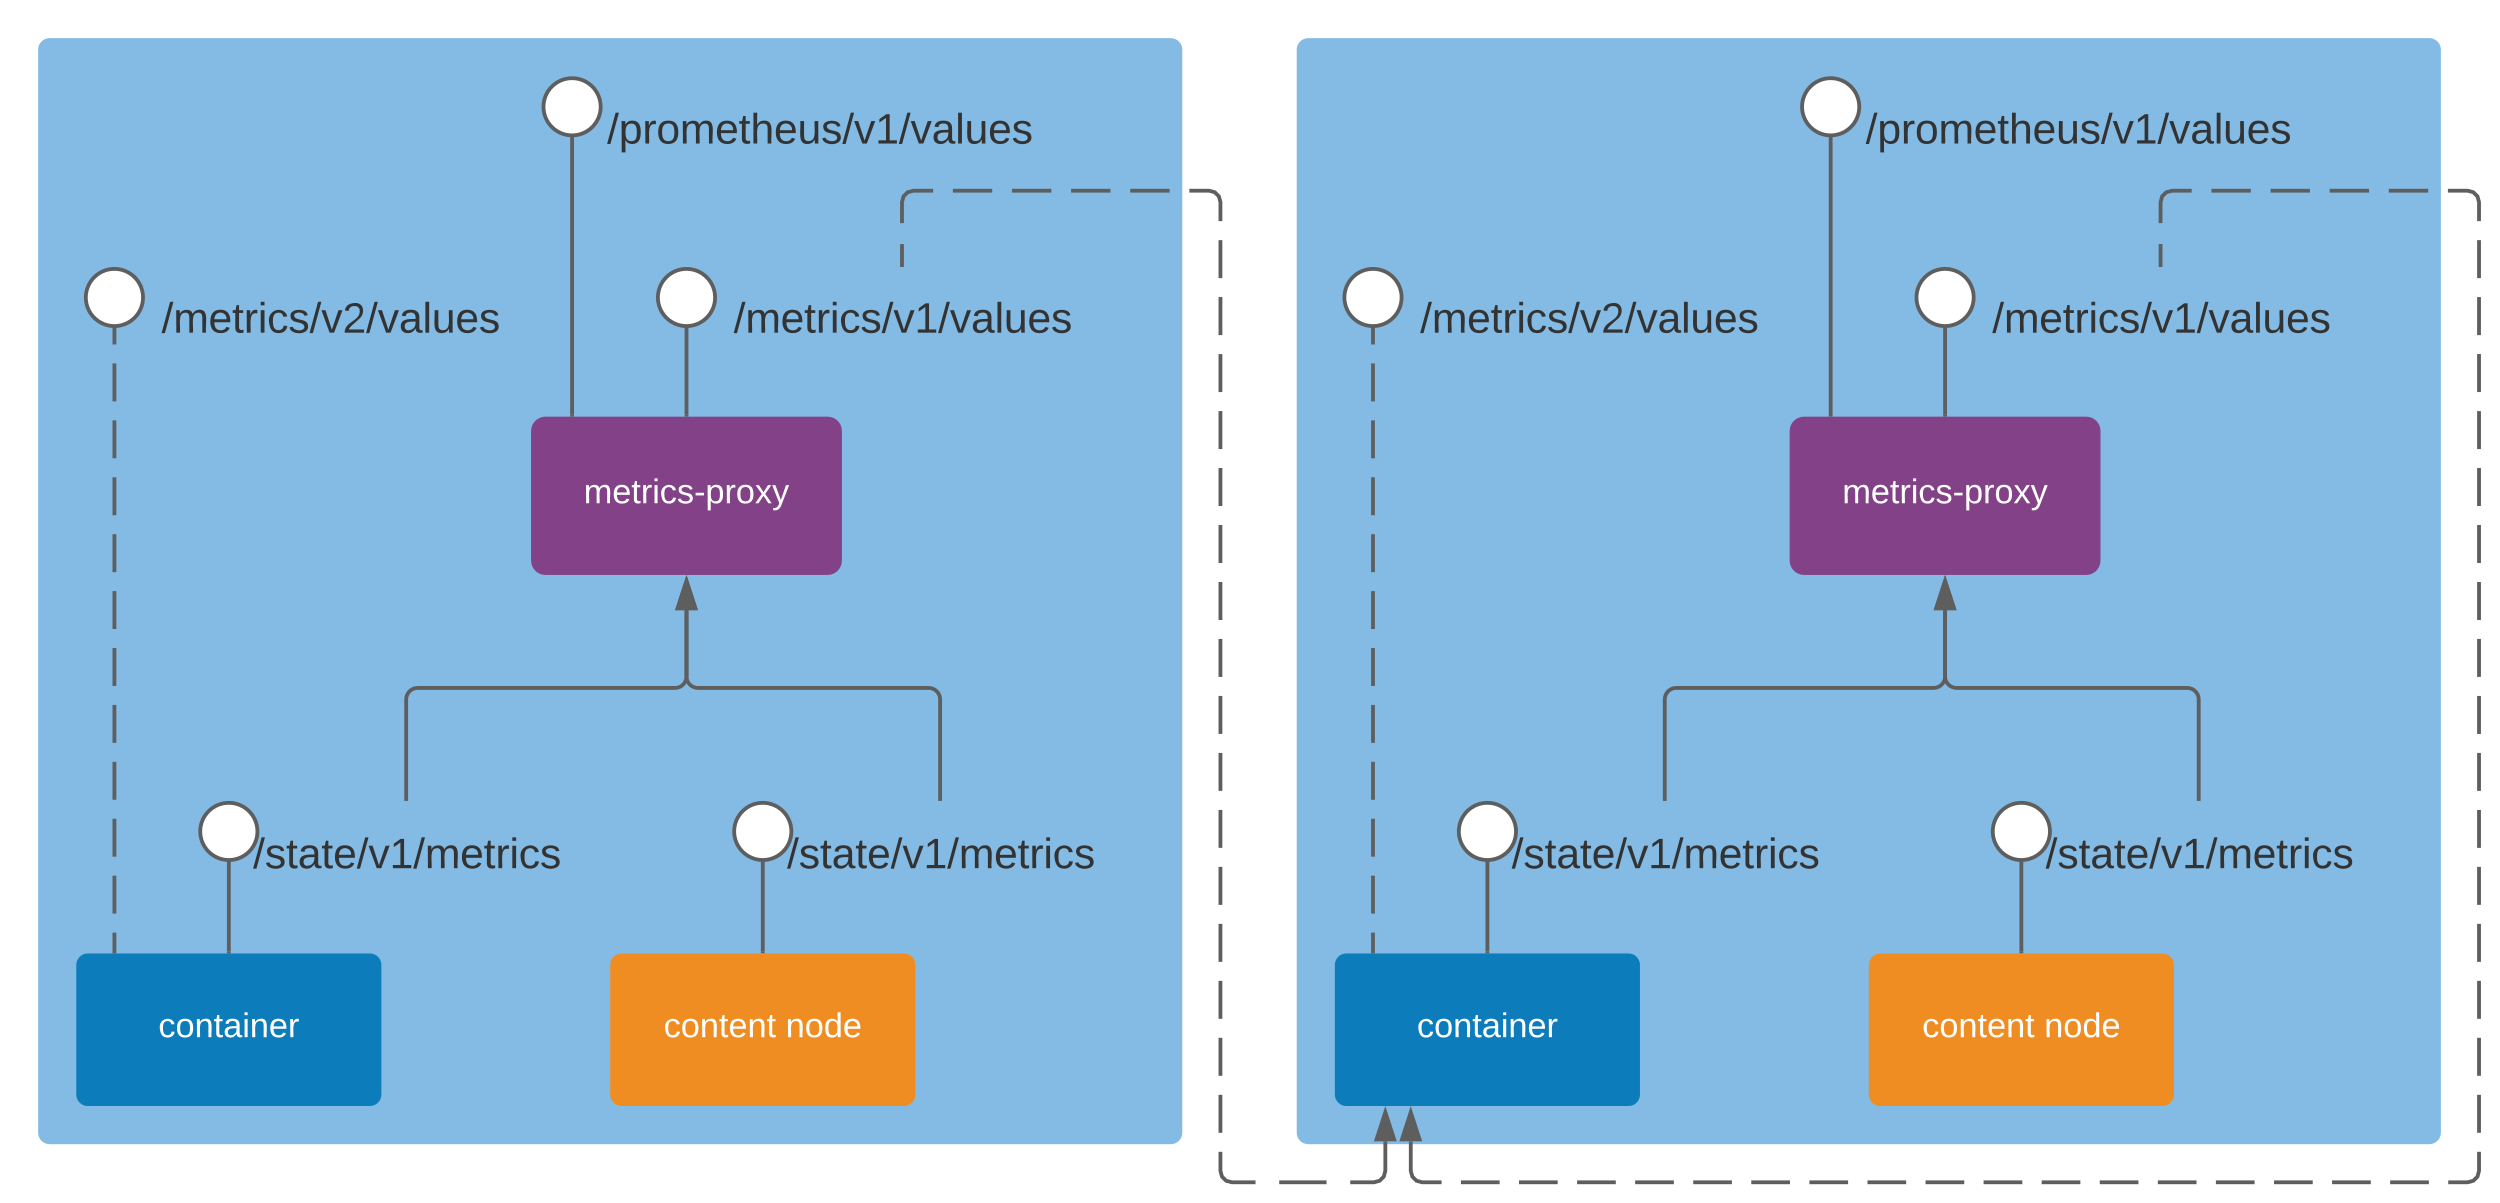<svg xmlns="http://www.w3.org/2000/svg" xmlns:xlink="http://www.w3.org/1999/xlink" xmlns:lucid="lucid" width="1311" height="631"><g transform="translate(880 -240)" lucid:page-tab-id="0_0"><path d="M-1806.87 0h3677.74v1322.83h-3677.74z" fill="#fff"/><path d="M-200 266c0-3.3 2.7-6 6-6h588c3.3 0 6 2.7 6 6v568c0 3.3-2.7 6-6 6h-588c-3.3 0-6-2.7-6-6z" stroke="#000" stroke-opacity="0" stroke-width="3" fill="#83bbe5"/><path d="M-180 746c0-3.3 2.7-6 6-6h148c3.3 0 6 2.7 6 6v68c0 3.3-2.7 6-6 6h-148c-3.3 0-6-2.7-6-6z" stroke="#000" stroke-opacity="0" stroke-width="3" fill="#0c7cba"/><use xlink:href="#a" transform="matrix(1,0,0,1,-168,752) translate(31.05 31.9)"/><path d="M60 466c0-3.3 2.7-6 6-6h148c3.3 0 6 2.7 6 6v68c0 3.3-2.7 6-6 6H66c-3.3 0-6-2.7-6-6z" stroke="#834187" stroke-width="3" fill="#834187"/><use xlink:href="#b" transform="matrix(1,0,0,1,72,472) translate(14.125 31.9)"/><path d="M180 666c0-3.3 2.7-6 6-6h174c3.3 0 6 2.7 6 6v48c0 3.3-2.7 6-6 6H186c-3.3 0-6-2.7-6-6z" stroke="#000" stroke-opacity="0" stroke-width="3" fill="#fff" fill-opacity="0"/><use xlink:href="#c" transform="matrix(1,0,0,1,185,665) translate(7.728 30.278)"/><path d="M180 739v-48.33" stroke="#5e5e5e" stroke-width="2" fill="none"/><path d="M181 740h-2v-1.03h2" fill="#5e5e5e"/><path d="M195 676c0 8.28-6.72 15-15 15-8.28 0-15-6.72-15-15 0-8.28 6.72-15 15-15 8.28 0 15 6.72 15 15z" stroke="#5e5e5e" stroke-width="2" fill="#fff"/><path d="M160 386c0-3.3 2.7-6 6-6h174c3.3 0 6 2.7 6 6v48c0 3.3-2.7 6-6 6H166c-3.3 0-6-2.7-6-6z" stroke="#000" stroke-opacity="0" stroke-width="3" fill="#fff" fill-opacity="0"/><use xlink:href="#d" transform="matrix(1,0,0,1,165,385) translate(-0.265 29.444)"/><path d="M140 457.5v-46.83" stroke="#5e5e5e" stroke-width="2" fill="none"/><path d="M141 458.5h-2v-1.03h2" fill="#5e5e5e"/><path d="M155 396c0 8.28-6.72 15-15 15-8.28 0-15-6.72-15-15 0-8.28 6.72-15 15-15 8.28 0 15 6.72 15 15z" stroke="#5e5e5e" stroke-width="2" fill="#fff"/><path d="M-100 666c0-3.3 2.7-6 6-6H80c3.3 0 6 2.7 6 6v48c0 3.3-2.7 6-6 6H-94c-3.3 0-6-2.7-6-6z" stroke="#000" stroke-opacity="0" stroke-width="3" fill="#fff" fill-opacity="0"/><use xlink:href="#c" transform="matrix(1,0,0,1,-95,665) translate(7.728 30.278)"/><path d="M-100 739v-48.33" stroke="#5e5e5e" stroke-width="2" fill="none"/><path d="M-99 740h-2v-1.03h2" fill="#5e5e5e"/><path d="M-85 676c0 8.3-6.72 15-15 15-8.28 0-15-6.7-15-15 0-8.28 6.72-15 15-15 8.28 0 15 6.72 15 15z" stroke="#5e5e5e" stroke-width="2" fill="#fff"/><path d="M100 746c0-3.3 2.7-6 6-6h148c3.3 0 6 2.7 6 6v68c0 3.3-2.7 6-6 6H106c-3.3 0-6-2.7-6-6z" stroke="#000" stroke-opacity="0" stroke-width="3" fill="#ef8d22"/><use xlink:href="#e" transform="matrix(1,0,0,1,112,752) translate(16 31.9)"/><use xlink:href="#f" transform="matrix(1,0,0,1,112,752) translate(80 31.9)"/><path d="M273 659v-52.25c0-3.3-2.7-6-6-6H146c-3.3 0-6-2.7-6-6V560" stroke="#5e5e5e" stroke-width="2" fill="none"/><path d="M274 660h-2v-1.03h2" fill="#5e5e5e"/><path d="M140 544.74l4.64 14.26h-9.28z" stroke="#5e5e5e" stroke-width="2" fill="#5e5e5e"/><path d="M-7 659v-52.25c0-3.3 2.7-6 6-6h135c3.3 0 6-2.7 6-6V560" stroke="#5e5e5e" stroke-width="2" fill="none"/><path d="M-6 660h-2v-1.03h2" fill="#5e5e5e"/><path d="M140 544.74l4.64 14.26h-9.28z" stroke="#5e5e5e" stroke-width="2" fill="#5e5e5e"/><path d="M-140 386c0-3.3 2.7-6 6-6H40c3.3 0 6 2.7 6 6v48c0 3.3-2.7 6-6 6h-174c-3.3 0-6-2.7-6-6z" stroke="#000" stroke-opacity="0" stroke-width="3" fill="#fff" fill-opacity="0"/><use xlink:href="#g" transform="matrix(1,0,0,1,-135,385) translate(-0.265 29.444)"/><path d="M-160 739v-9.95m0-9.95v-19.9m0-9.95v-19.9m0-9.95v-19.9m0-9.94v-19.9m0-9.95v-19.9m0-9.94v-19.9m0-9.95v-19.9m0-9.94v-19.9m0-9.95v-19.9m0-9.94v-19.9m0-9.94v-9.95M-160 738.97V740" stroke="#5e5e5e" stroke-width="2" fill="none"/><path d="M-145 396c0 8.28-6.72 15-15 15-8.28 0-15-6.72-15-15 0-8.28 6.72-15 15-15 8.28 0 15 6.72 15 15z" stroke="#5e5e5e" stroke-width="2" fill="#fff"/><path d="M253 379v-11m0-11v-11l.82-3.03 2.15-2.15L259 340h10.33m10.34 0h20.66m10.34 0h20.66m10.34 0h20.66m10.34 0h20.66m10.34 0H414l3.03.82 2.15 2.15.82 3.03v9.96m0 9.96v19.92m0 9.96v19.93m0 9.96v19.9m0 9.97v19.92m0 9.95v19.92m0 9.96v19.92m0 9.97v19.92m0 9.96v19.92m0 9.96v19.92m0 9.96v19.92m0 9.97v19.92m0 9.96v19.92m0 9.96v19.93m0 9.96v19.9m0 9.97v19.93m0 9.96v19.92m0 9.96V854l-.82 3.03-2.15 2.15-3.03.82h-10.15m-10.15 0h-20.3m-10.16 0h-20.3m-10.15 0h-20.32m-10.15 0h-20.3m-10.16 0h-20.3m-10.15 0h-20.3m-10.16 0h-20.3m-10.15 0h-20.3m-10.15 0h-20.3m-10.15 0H99.3m-10.16 0h-20.3m-10.15 0H38.37m-10.15 0H7.93m-10.16 0h-20.3m-10.15 0h-20.3m-10.16 0h-20.3m-10.15 0h-20.3m-10.15 0h-10.15l-3.03-.82-2.15-2.15-.82-3.03v-15.5" stroke="#5e5e5e" stroke-width="2" fill="none"/><path d="M254 380h-2v-1.03h2" fill="#5e5e5e"/><path d="M-140.2 823.24l4.64 14.26h-9.27z" stroke="#5e5e5e" stroke-width="2" fill="#5e5e5e"/><path d="M-860 266c0-3.3 2.7-6 6-6h588c3.3 0 6 2.7 6 6v568c0 3.3-2.7 6-6 6h-588c-3.3 0-6-2.7-6-6z" stroke="#000" stroke-opacity="0" stroke-width="3" fill="#83bbe5"/><path d="M-840 746c0-3.3 2.7-6 6-6h148c3.3 0 6 2.7 6 6v68c0 3.3-2.7 6-6 6h-148c-3.3 0-6-2.7-6-6z" stroke="#000" stroke-opacity="0" stroke-width="3" fill="#0c7cba"/><use xlink:href="#a" transform="matrix(1,0,0,1,-828,752) translate(31.05 31.9)"/><path d="M-600 466c0-3.3 2.7-6 6-6h148c3.3 0 6 2.7 6 6v68c0 3.3-2.7 6-6 6h-148c-3.3 0-6-2.7-6-6z" stroke="#834187" stroke-width="3" fill="#834187"/><use xlink:href="#b" transform="matrix(1,0,0,1,-588,472) translate(14.125 31.9)"/><path d="M-480 666c0-3.3 2.7-6 6-6h174c3.3 0 6 2.7 6 6v48c0 3.3-2.7 6-6 6h-174c-3.3 0-6-2.7-6-6z" stroke="#000" stroke-opacity="0" stroke-width="3" fill="#fff" fill-opacity="0"/><use xlink:href="#c" transform="matrix(1,0,0,1,-475,665) translate(7.728 30.278)"/><path d="M-480 739v-48.33" stroke="#5e5e5e" stroke-width="2" fill="none"/><path d="M-479 740h-2v-1.03h2" fill="#5e5e5e"/><path d="M-465 676c0 8.28-6.72 15-15 15-8.28 0-15-6.72-15-15 0-8.28 6.72-15 15-15 8.28 0 15 6.72 15 15z" stroke="#5e5e5e" stroke-width="2" fill="#fff"/><path d="M-500 386c0-3.3 2.7-6 6-6h174c3.3 0 6 2.7 6 6v48c0 3.3-2.7 6-6 6h-174c-3.3 0-6-2.7-6-6z" stroke="#000" stroke-opacity="0" stroke-width="3" fill="#fff" fill-opacity="0"/><use xlink:href="#d" transform="matrix(1,0,0,1,-495,385) translate(-0.265 29.444)"/><path d="M-520 457.5v-46.83" stroke="#5e5e5e" stroke-width="2" fill="none"/><path d="M-519 458.5h-2v-1.03h2" fill="#5e5e5e"/><path d="M-505 396c0 8.28-6.72 15-15 15-8.28 0-15-6.72-15-15 0-8.28 6.72-15 15-15 8.28 0 15 6.72 15 15z" stroke="#5e5e5e" stroke-width="2" fill="#fff"/><path d="M-760 666c0-3.3 2.7-6 6-6h174c3.3 0 6 2.7 6 6v48c0 3.3-2.7 6-6 6h-174c-3.3 0-6-2.7-6-6z" stroke="#000" stroke-opacity="0" stroke-width="3" fill="#fff" fill-opacity="0"/><use xlink:href="#c" transform="matrix(1,0,0,1,-755,665) translate(7.728 30.278)"/><path d="M-760 739v-48.33" stroke="#5e5e5e" stroke-width="2" fill="none"/><path d="M-759 740h-2v-1.03h2" fill="#5e5e5e"/><path d="M-745 676c0 8.3-6.72 15-15 15-8.28 0-15-6.7-15-15 0-8.28 6.72-15 15-15 8.28 0 15 6.72 15 15z" stroke="#5e5e5e" stroke-width="2" fill="#fff"/><path d="M-560 746c0-3.3 2.7-6 6-6h148c3.3 0 6 2.7 6 6v68c0 3.3-2.7 6-6 6h-148c-3.3 0-6-2.7-6-6z" stroke="#000" stroke-opacity="0" stroke-width="3" fill="#ef8d22"/><use xlink:href="#e" transform="matrix(1,0,0,1,-548,752) translate(16 31.9)"/><use xlink:href="#f" transform="matrix(1,0,0,1,-548,752) translate(80 31.9)"/><path d="M-387 659v-52.25c0-3.3-2.7-6-6-6h-121c-3.3 0-6-2.7-6-6V560" stroke="#5e5e5e" stroke-width="2" fill="none"/><path d="M-386 660h-2v-1.03h2" fill="#5e5e5e"/><path d="M-520 544.74l4.64 14.26h-9.28z" stroke="#5e5e5e" stroke-width="2" fill="#5e5e5e"/><path d="M-667 659v-52.25c0-3.3 2.7-6 6-6h135c3.3 0 6-2.7 6-6V560" stroke="#5e5e5e" stroke-width="2" fill="none"/><path d="M-666 660h-2v-1.03h2" fill="#5e5e5e"/><path d="M-520 544.74l4.64 14.26h-9.28z" stroke="#5e5e5e" stroke-width="2" fill="#5e5e5e"/><path d="M-800 386c0-3.3 2.7-6 6-6h174c3.3 0 6 2.7 6 6v48c0 3.3-2.7 6-6 6h-174c-3.3 0-6-2.7-6-6z" stroke="#000" stroke-opacity="0" stroke-width="3" fill="#fff" fill-opacity="0"/><use xlink:href="#g" transform="matrix(1,0,0,1,-795,385) translate(-0.265 29.444)"/><path d="M-820 739v-9.95m0-9.95v-19.9m0-9.95v-19.9m0-9.95v-19.9m0-9.94v-19.9m0-9.95v-19.9m0-9.94v-19.9m0-9.95v-19.9m0-9.94v-19.9m0-9.95v-19.9m0-9.94v-19.9m0-9.94v-9.95M-820 738.97V740" stroke="#5e5e5e" stroke-width="2" fill="none"/><path d="M-805 396c0 8.28-6.72 15-15 15-8.28 0-15-6.72-15-15 0-8.28 6.72-15 15-15 8.28 0 15 6.72 15 15z" stroke="#5e5e5e" stroke-width="2" fill="#fff"/><path d="M-407 379v-11m0-11v-11l.82-3.03 2.15-2.15 3.03-.82h10.33m10.34 0h20.66m10.34 0h20.66m10.34 0h20.66m10.34 0h20.66m10.34 0H-246l3.03.82 2.15 2.15.82 3.03v9.96m0 9.96v19.92m0 9.96v19.93m0 9.96v19.9m0 9.97v19.92m0 9.95v19.92m0 9.96v19.92m0 9.97v19.92m0 9.96v19.92m0 9.96v19.92m0 9.96v19.92m0 9.97v19.92m0 9.96v19.92m0 9.96v19.93m0 9.96v19.9m0 9.97v19.93m0 9.96v19.92m0 9.96V854l.82 3.03 2.15 2.15 3.03.82h12.4m12.42 0h24.82m12.42 0h12.4l3.04-.82 2.15-2.15.82-3.03v-15.5" stroke="#5e5e5e" stroke-width="2" fill="none"/><path d="M-406 380h-2v-1.03h2" fill="#5e5e5e"/><path d="M-153.53 823.24l4.63 14.26h-9.27z" stroke="#5e5e5e" stroke-width="2" fill="#5e5e5e"/><path d="M-580 457.5V310.67" stroke="#5e5e5e" stroke-width="2" fill="none"/><path d="M-579 458.5h-2v-1.03h2" fill="#5e5e5e"/><path d="M-565 296c0 8.28-6.72 15-15 15-8.28 0-15-6.72-15-15 0-8.28 6.72-15 15-15 8.28 0 15 6.72 15 15z" stroke="#5e5e5e" stroke-width="2" fill="#fff"/><path d="M-580 286c0-3.3 2.7-6 6-6h248c3.3 0 6 2.7 6 6v48c0 3.3-2.7 6-6 6h-248c-3.3 0-6-2.7-6-6z" stroke="#000" stroke-opacity="0" stroke-width="3" fill="#fff" fill-opacity="0"/><use xlink:href="#h" transform="matrix(1,0,0,1,-575,285) translate(13.364 30.278)"/><path d="M80 457.5V310.67M80 457.47v1.03" stroke="#5e5e5e" stroke-width="2" fill="none"/><path d="M95 296c0 8.28-6.72 15-15 15-8.28 0-15-6.72-15-15 0-8.28 6.72-15 15-15 8.28 0 15 6.72 15 15z" stroke="#5e5e5e" stroke-width="2" fill="#fff"/><path d="M80 286c0-3.3 2.7-6 6-6h248c3.3 0 6 2.7 6 6v48c0 3.3-2.7 6-6 6H86c-3.3 0-6-2.7-6-6z" stroke="#000" stroke-opacity="0" stroke-width="3" fill="#fff" fill-opacity="0"/><g><use xlink:href="#h" transform="matrix(1,0,0,1,85,285) translate(13.364 30.278)"/></g><defs><path fill="#fff" d="M96-169c-40 0-48 33-48 73s9 75 48 75c24 0 41-14 43-38l32 2c-6 37-31 61-74 61-59 0-76-41-82-99-10-93 101-131 147-64 4 7 5 14 7 22l-32 3c-4-21-16-35-41-35" id="i"/><path fill="#fff" d="M100-194c62-1 85 37 85 99 1 63-27 99-86 99S16-35 15-95c0-66 28-99 85-99zM99-20c44 1 53-31 53-75 0-43-8-75-51-75s-53 32-53 75 10 74 51 75" id="j"/><path fill="#fff" d="M117-194c89-4 53 116 60 194h-32v-121c0-31-8-49-39-48C34-167 62-67 57 0H25l-1-190h30c1 10-1 24 2 32 11-22 29-35 61-36" id="k"/><path fill="#fff" d="M59-47c-2 24 18 29 38 22v24C64 9 27 4 27-40v-127H5v-23h24l9-43h21v43h35v23H59v120" id="l"/><path fill="#fff" d="M141-36C126-15 110 5 73 4 37 3 15-17 15-53c-1-64 63-63 125-63 3-35-9-54-41-54-24 1-41 7-42 31l-33-3c5-37 33-52 76-52 45 0 72 20 72 64v82c-1 20 7 32 28 27v20c-31 9-61-2-59-35zM48-53c0 20 12 33 32 33 41-3 63-29 60-74-43 2-92-5-92 41" id="m"/><path fill="#fff" d="M24-231v-30h32v30H24zM24 0v-190h32V0H24" id="n"/><path fill="#fff" d="M100-194c63 0 86 42 84 106H49c0 40 14 67 53 68 26 1 43-12 49-29l28 8c-11 28-37 45-77 45C44 4 14-33 15-96c1-61 26-98 85-98zm52 81c6-60-76-77-97-28-3 7-6 17-6 28h103" id="o"/><path fill="#fff" d="M114-163C36-179 61-72 57 0H25l-1-190h30c1 12-1 29 2 39 6-27 23-49 58-41v29" id="p"/><g id="a"><use transform="matrix(0.05,0,0,0.05,0,0)" xlink:href="#i"/><use transform="matrix(0.05,0,0,0.05,9,0)" xlink:href="#j"/><use transform="matrix(0.05,0,0,0.05,19,0)" xlink:href="#k"/><use transform="matrix(0.05,0,0,0.05,29,0)" xlink:href="#l"/><use transform="matrix(0.05,0,0,0.05,34,0)" xlink:href="#m"/><use transform="matrix(0.05,0,0,0.05,44,0)" xlink:href="#n"/><use transform="matrix(0.05,0,0,0.05,47.95,0)" xlink:href="#k"/><use transform="matrix(0.05,0,0,0.05,57.95,0)" xlink:href="#o"/><use transform="matrix(0.05,0,0,0.05,67.95,0)" xlink:href="#p"/></g><path fill="#fff" d="M210-169c-67 3-38 105-44 169h-31v-121c0-29-5-50-35-48C34-165 62-65 56 0H25l-1-190h30c1 10-1 24 2 32 10-44 99-50 107 0 11-21 27-35 58-36 85-2 47 119 55 194h-31v-121c0-29-5-49-35-48" id="q"/><path fill="#fff" d="M135-143c-3-34-86-38-87 0 15 53 115 12 119 90S17 21 10-45l28-5c4 36 97 45 98 0-10-56-113-15-118-90-4-57 82-63 122-42 12 7 21 19 24 35" id="r"/><path fill="#fff" d="M16-82v-28h88v28H16" id="s"/><path fill="#fff" d="M115-194c55 1 70 41 70 98S169 2 115 4C84 4 66-9 55-30l1 105H24l-1-265h31l2 30c10-21 28-34 59-34zm-8 174c40 0 45-34 45-75s-6-73-45-74c-42 0-51 32-51 76 0 43 10 73 51 73" id="t"/><path fill="#fff" d="M141 0L90-78 38 0H4l68-98-65-92h35l48 74 47-74h35l-64 92 68 98h-35" id="u"/><path fill="#fff" d="M179-190L93 31C79 59 56 82 12 73V49c39 6 53-20 64-50L1-190h34L92-34l54-156h33" id="v"/><g id="b"><use transform="matrix(0.05,0,0,0.05,0,0)" xlink:href="#q"/><use transform="matrix(0.05,0,0,0.05,14.95,0)" xlink:href="#o"/><use transform="matrix(0.05,0,0,0.05,24.95,0)" xlink:href="#l"/><use transform="matrix(0.05,0,0,0.05,29.95,0)" xlink:href="#p"/><use transform="matrix(0.05,0,0,0.05,35.9,0)" xlink:href="#n"/><use transform="matrix(0.05,0,0,0.05,39.85,0)" xlink:href="#i"/><use transform="matrix(0.05,0,0,0.05,48.85,0)" xlink:href="#r"/><use transform="matrix(0.05,0,0,0.05,57.85,0)" xlink:href="#s"/><use transform="matrix(0.05,0,0,0.05,63.8,0)" xlink:href="#t"/><use transform="matrix(0.05,0,0,0.05,73.8,0)" xlink:href="#p"/><use transform="matrix(0.05,0,0,0.05,79.75,0)" xlink:href="#j"/><use transform="matrix(0.05,0,0,0.05,89.75,0)" xlink:href="#u"/><use transform="matrix(0.05,0,0,0.05,98.75,0)" xlink:href="#v"/></g><path fill="#333" d="M0 4l72-265h28L28 4H0" id="w"/><path fill="#333" d="M135-143c-3-34-86-38-87 0 15 53 115 12 119 90S17 21 10-45l28-5c4 36 97 45 98 0-10-56-113-15-118-90-4-57 82-63 122-42 12 7 21 19 24 35" id="x"/><path fill="#333" d="M59-47c-2 24 18 29 38 22v24C64 9 27 4 27-40v-127H5v-23h24l9-43h21v43h35v23H59v120" id="y"/><path fill="#333" d="M141-36C126-15 110 5 73 4 37 3 15-17 15-53c-1-64 63-63 125-63 3-35-9-54-41-54-24 1-41 7-42 31l-33-3c5-37 33-52 76-52 45 0 72 20 72 64v82c-1 20 7 32 28 27v20c-31 9-61-2-59-35zM48-53c0 20 12 33 32 33 41-3 63-29 60-74-43 2-92-5-92 41" id="z"/><path fill="#333" d="M100-194c63 0 86 42 84 106H49c0 40 14 67 53 68 26 1 43-12 49-29l28 8c-11 28-37 45-77 45C44 4 14-33 15-96c1-61 26-98 85-98zm52 81c6-60-76-77-97-28-3 7-6 17-6 28h103" id="A"/><path fill="#333" d="M108 0H70L1-190h34L89-25l56-165h34" id="B"/><path fill="#333" d="M27 0v-27h64v-190l-56 39v-29l58-41h29v221h61V0H27" id="C"/><path fill="#333" d="M210-169c-67 3-38 105-44 169h-31v-121c0-29-5-50-35-48C34-165 62-65 56 0H25l-1-190h30c1 10-1 24 2 32 10-44 99-50 107 0 11-21 27-35 58-36 85-2 47 119 55 194h-31v-121c0-29-5-49-35-48" id="D"/><path fill="#333" d="M114-163C36-179 61-72 57 0H25l-1-190h30c1 12-1 29 2 39 6-27 23-49 58-41v29" id="E"/><path fill="#333" d="M24-231v-30h32v30H24zM24 0v-190h32V0H24" id="F"/><path fill="#333" d="M96-169c-40 0-48 33-48 73s9 75 48 75c24 0 41-14 43-38l32 2c-6 37-31 61-74 61-59 0-76-41-82-99-10-93 101-131 147-64 4 7 5 14 7 22l-32 3c-4-21-16-35-41-35" id="G"/><g id="c"><use transform="matrix(0.062,0,0,0.062,0,0)" xlink:href="#w"/><use transform="matrix(0.062,0,0,0.062,6.173,0)" xlink:href="#x"/><use transform="matrix(0.062,0,0,0.062,17.284,0)" xlink:href="#y"/><use transform="matrix(0.062,0,0,0.062,23.457,0)" xlink:href="#z"/><use transform="matrix(0.062,0,0,0.062,35.802,0)" xlink:href="#y"/><use transform="matrix(0.062,0,0,0.062,41.975,0)" xlink:href="#A"/><use transform="matrix(0.062,0,0,0.062,54.321,0)" xlink:href="#w"/><use transform="matrix(0.062,0,0,0.062,60.494,0)" xlink:href="#B"/><use transform="matrix(0.062,0,0,0.062,71.605,0)" xlink:href="#C"/><use transform="matrix(0.062,0,0,0.062,83.951,0)" xlink:href="#w"/><use transform="matrix(0.062,0,0,0.062,90.123,0)" xlink:href="#D"/><use transform="matrix(0.062,0,0,0.062,108.58,0)" xlink:href="#A"/><use transform="matrix(0.062,0,0,0.062,120.926,0)" xlink:href="#y"/><use transform="matrix(0.062,0,0,0.062,127.099,0)" xlink:href="#E"/><use transform="matrix(0.062,0,0,0.062,134.444,0)" xlink:href="#F"/><use transform="matrix(0.062,0,0,0.062,139.321,0)" xlink:href="#G"/><use transform="matrix(0.062,0,0,0.062,150.432,0)" xlink:href="#x"/></g><path fill="#333" d="M24 0v-261h32V0H24" id="H"/><path fill="#333" d="M84 4C-5 8 30-112 23-190h32v120c0 31 7 50 39 49 72-2 45-101 50-169h31l1 190h-30c-1-10 1-25-2-33-11 22-28 36-60 37" id="I"/><g id="d"><use transform="matrix(0.062,0,0,0.062,0,0)" xlink:href="#w"/><use transform="matrix(0.062,0,0,0.062,6.173,0)" xlink:href="#D"/><use transform="matrix(0.062,0,0,0.062,24.63,0)" xlink:href="#A"/><use transform="matrix(0.062,0,0,0.062,36.975,0)" xlink:href="#y"/><use transform="matrix(0.062,0,0,0.062,43.148,0)" xlink:href="#E"/><use transform="matrix(0.062,0,0,0.062,50.494,0)" xlink:href="#F"/><use transform="matrix(0.062,0,0,0.062,55.37,0)" xlink:href="#G"/><use transform="matrix(0.062,0,0,0.062,66.481,0)" xlink:href="#x"/><use transform="matrix(0.062,0,0,0.062,77.593,0)" xlink:href="#w"/><use transform="matrix(0.062,0,0,0.062,83.765,0)" xlink:href="#B"/><use transform="matrix(0.062,0,0,0.062,94.877,0)" xlink:href="#C"/><use transform="matrix(0.062,0,0,0.062,107.222,0)" xlink:href="#w"/><use transform="matrix(0.062,0,0,0.062,113.395,0)" xlink:href="#B"/><use transform="matrix(0.062,0,0,0.062,124.506,0)" xlink:href="#z"/><use transform="matrix(0.062,0,0,0.062,136.852,0)" xlink:href="#H"/><use transform="matrix(0.062,0,0,0.062,141.728,0)" xlink:href="#I"/><use transform="matrix(0.062,0,0,0.062,154.074,0)" xlink:href="#A"/><use transform="matrix(0.062,0,0,0.062,166.42,0)" xlink:href="#x"/></g><g id="e"><use transform="matrix(0.05,0,0,0.05,0,0)" xlink:href="#i"/><use transform="matrix(0.05,0,0,0.05,9,0)" xlink:href="#j"/><use transform="matrix(0.05,0,0,0.05,19,0)" xlink:href="#k"/><use transform="matrix(0.05,0,0,0.05,29,0)" xlink:href="#l"/><use transform="matrix(0.05,0,0,0.05,34,0)" xlink:href="#o"/><use transform="matrix(0.05,0,0,0.05,44,0)" xlink:href="#k"/><use transform="matrix(0.05,0,0,0.05,54,0)" xlink:href="#l"/></g><path fill="#fff" d="M85-194c31 0 48 13 60 33l-1-100h32l1 261h-30c-2-10 0-23-3-31C134-8 116 4 85 4 32 4 16-35 15-94c0-66 23-100 70-100zm9 24c-40 0-46 34-46 75 0 40 6 74 45 74 42 0 51-32 51-76 0-42-9-74-50-73" id="J"/><g id="f"><use transform="matrix(0.05,0,0,0.05,0,0)" xlink:href="#k"/><use transform="matrix(0.05,0,0,0.05,10,0)" xlink:href="#j"/><use transform="matrix(0.05,0,0,0.05,20,0)" xlink:href="#J"/><use transform="matrix(0.05,0,0,0.05,30,0)" xlink:href="#o"/></g><path fill="#333" d="M101-251c82-7 93 87 43 132L82-64C71-53 59-42 53-27h129V0H18c2-99 128-94 128-182 0-28-16-43-45-43s-46 15-49 41l-32-3c6-41 34-60 81-64" id="K"/><g id="g"><use transform="matrix(0.062,0,0,0.062,0,0)" xlink:href="#w"/><use transform="matrix(0.062,0,0,0.062,6.173,0)" xlink:href="#D"/><use transform="matrix(0.062,0,0,0.062,24.63,0)" xlink:href="#A"/><use transform="matrix(0.062,0,0,0.062,36.975,0)" xlink:href="#y"/><use transform="matrix(0.062,0,0,0.062,43.148,0)" xlink:href="#E"/><use transform="matrix(0.062,0,0,0.062,50.494,0)" xlink:href="#F"/><use transform="matrix(0.062,0,0,0.062,55.37,0)" xlink:href="#G"/><use transform="matrix(0.062,0,0,0.062,66.481,0)" xlink:href="#x"/><use transform="matrix(0.062,0,0,0.062,77.593,0)" xlink:href="#w"/><use transform="matrix(0.062,0,0,0.062,83.765,0)" xlink:href="#B"/><use transform="matrix(0.062,0,0,0.062,94.877,0)" xlink:href="#K"/><use transform="matrix(0.062,0,0,0.062,107.222,0)" xlink:href="#w"/><use transform="matrix(0.062,0,0,0.062,113.395,0)" xlink:href="#B"/><use transform="matrix(0.062,0,0,0.062,124.506,0)" xlink:href="#z"/><use transform="matrix(0.062,0,0,0.062,136.852,0)" xlink:href="#H"/><use transform="matrix(0.062,0,0,0.062,141.728,0)" xlink:href="#I"/><use transform="matrix(0.062,0,0,0.062,154.074,0)" xlink:href="#A"/><use transform="matrix(0.062,0,0,0.062,166.42,0)" xlink:href="#x"/></g><path fill="#333" d="M115-194c55 1 70 41 70 98S169 2 115 4C84 4 66-9 55-30l1 105H24l-1-265h31l2 30c10-21 28-34 59-34zm-8 174c40 0 45-34 45-75s-6-73-45-74c-42 0-51 32-51 76 0 43 10 73 51 73" id="L"/><path fill="#333" d="M100-194c62-1 85 37 85 99 1 63-27 99-86 99S16-35 15-95c0-66 28-99 85-99zM99-20c44 1 53-31 53-75 0-43-8-75-51-75s-53 32-53 75 10 74 51 75" id="M"/><path fill="#333" d="M106-169C34-169 62-67 57 0H25v-261h32l-1 103c12-21 28-36 61-36 89 0 53 116 60 194h-32v-121c2-32-8-49-39-48" id="N"/><g id="h"><use transform="matrix(0.062,0,0,0.062,0,0)" xlink:href="#w"/><use transform="matrix(0.062,0,0,0.062,6.173,0)" xlink:href="#L"/><use transform="matrix(0.062,0,0,0.062,18.519,0)" xlink:href="#E"/><use transform="matrix(0.062,0,0,0.062,25.864,0)" xlink:href="#M"/><use transform="matrix(0.062,0,0,0.062,38.21,0)" xlink:href="#D"/><use transform="matrix(0.062,0,0,0.062,56.667,0)" xlink:href="#A"/><use transform="matrix(0.062,0,0,0.062,69.012,0)" xlink:href="#y"/><use transform="matrix(0.062,0,0,0.062,75.185,0)" xlink:href="#N"/><use transform="matrix(0.062,0,0,0.062,87.531,0)" xlink:href="#A"/><use transform="matrix(0.062,0,0,0.062,99.877,0)" xlink:href="#I"/><use transform="matrix(0.062,0,0,0.062,112.222,0)" xlink:href="#x"/><use transform="matrix(0.062,0,0,0.062,123.333,0)" xlink:href="#w"/><use transform="matrix(0.062,0,0,0.062,129.506,0)" xlink:href="#B"/><use transform="matrix(0.062,0,0,0.062,140.617,0)" xlink:href="#C"/><use transform="matrix(0.062,0,0,0.062,152.963,0)" xlink:href="#w"/><use transform="matrix(0.062,0,0,0.062,159.136,0)" xlink:href="#B"/><use transform="matrix(0.062,0,0,0.062,170.247,0)" xlink:href="#z"/><use transform="matrix(0.062,0,0,0.062,182.593,0)" xlink:href="#H"/><use transform="matrix(0.062,0,0,0.062,187.469,0)" xlink:href="#I"/><use transform="matrix(0.062,0,0,0.062,199.815,0)" xlink:href="#A"/><use transform="matrix(0.062,0,0,0.062,212.16,0)" xlink:href="#x"/></g></defs></g></svg>